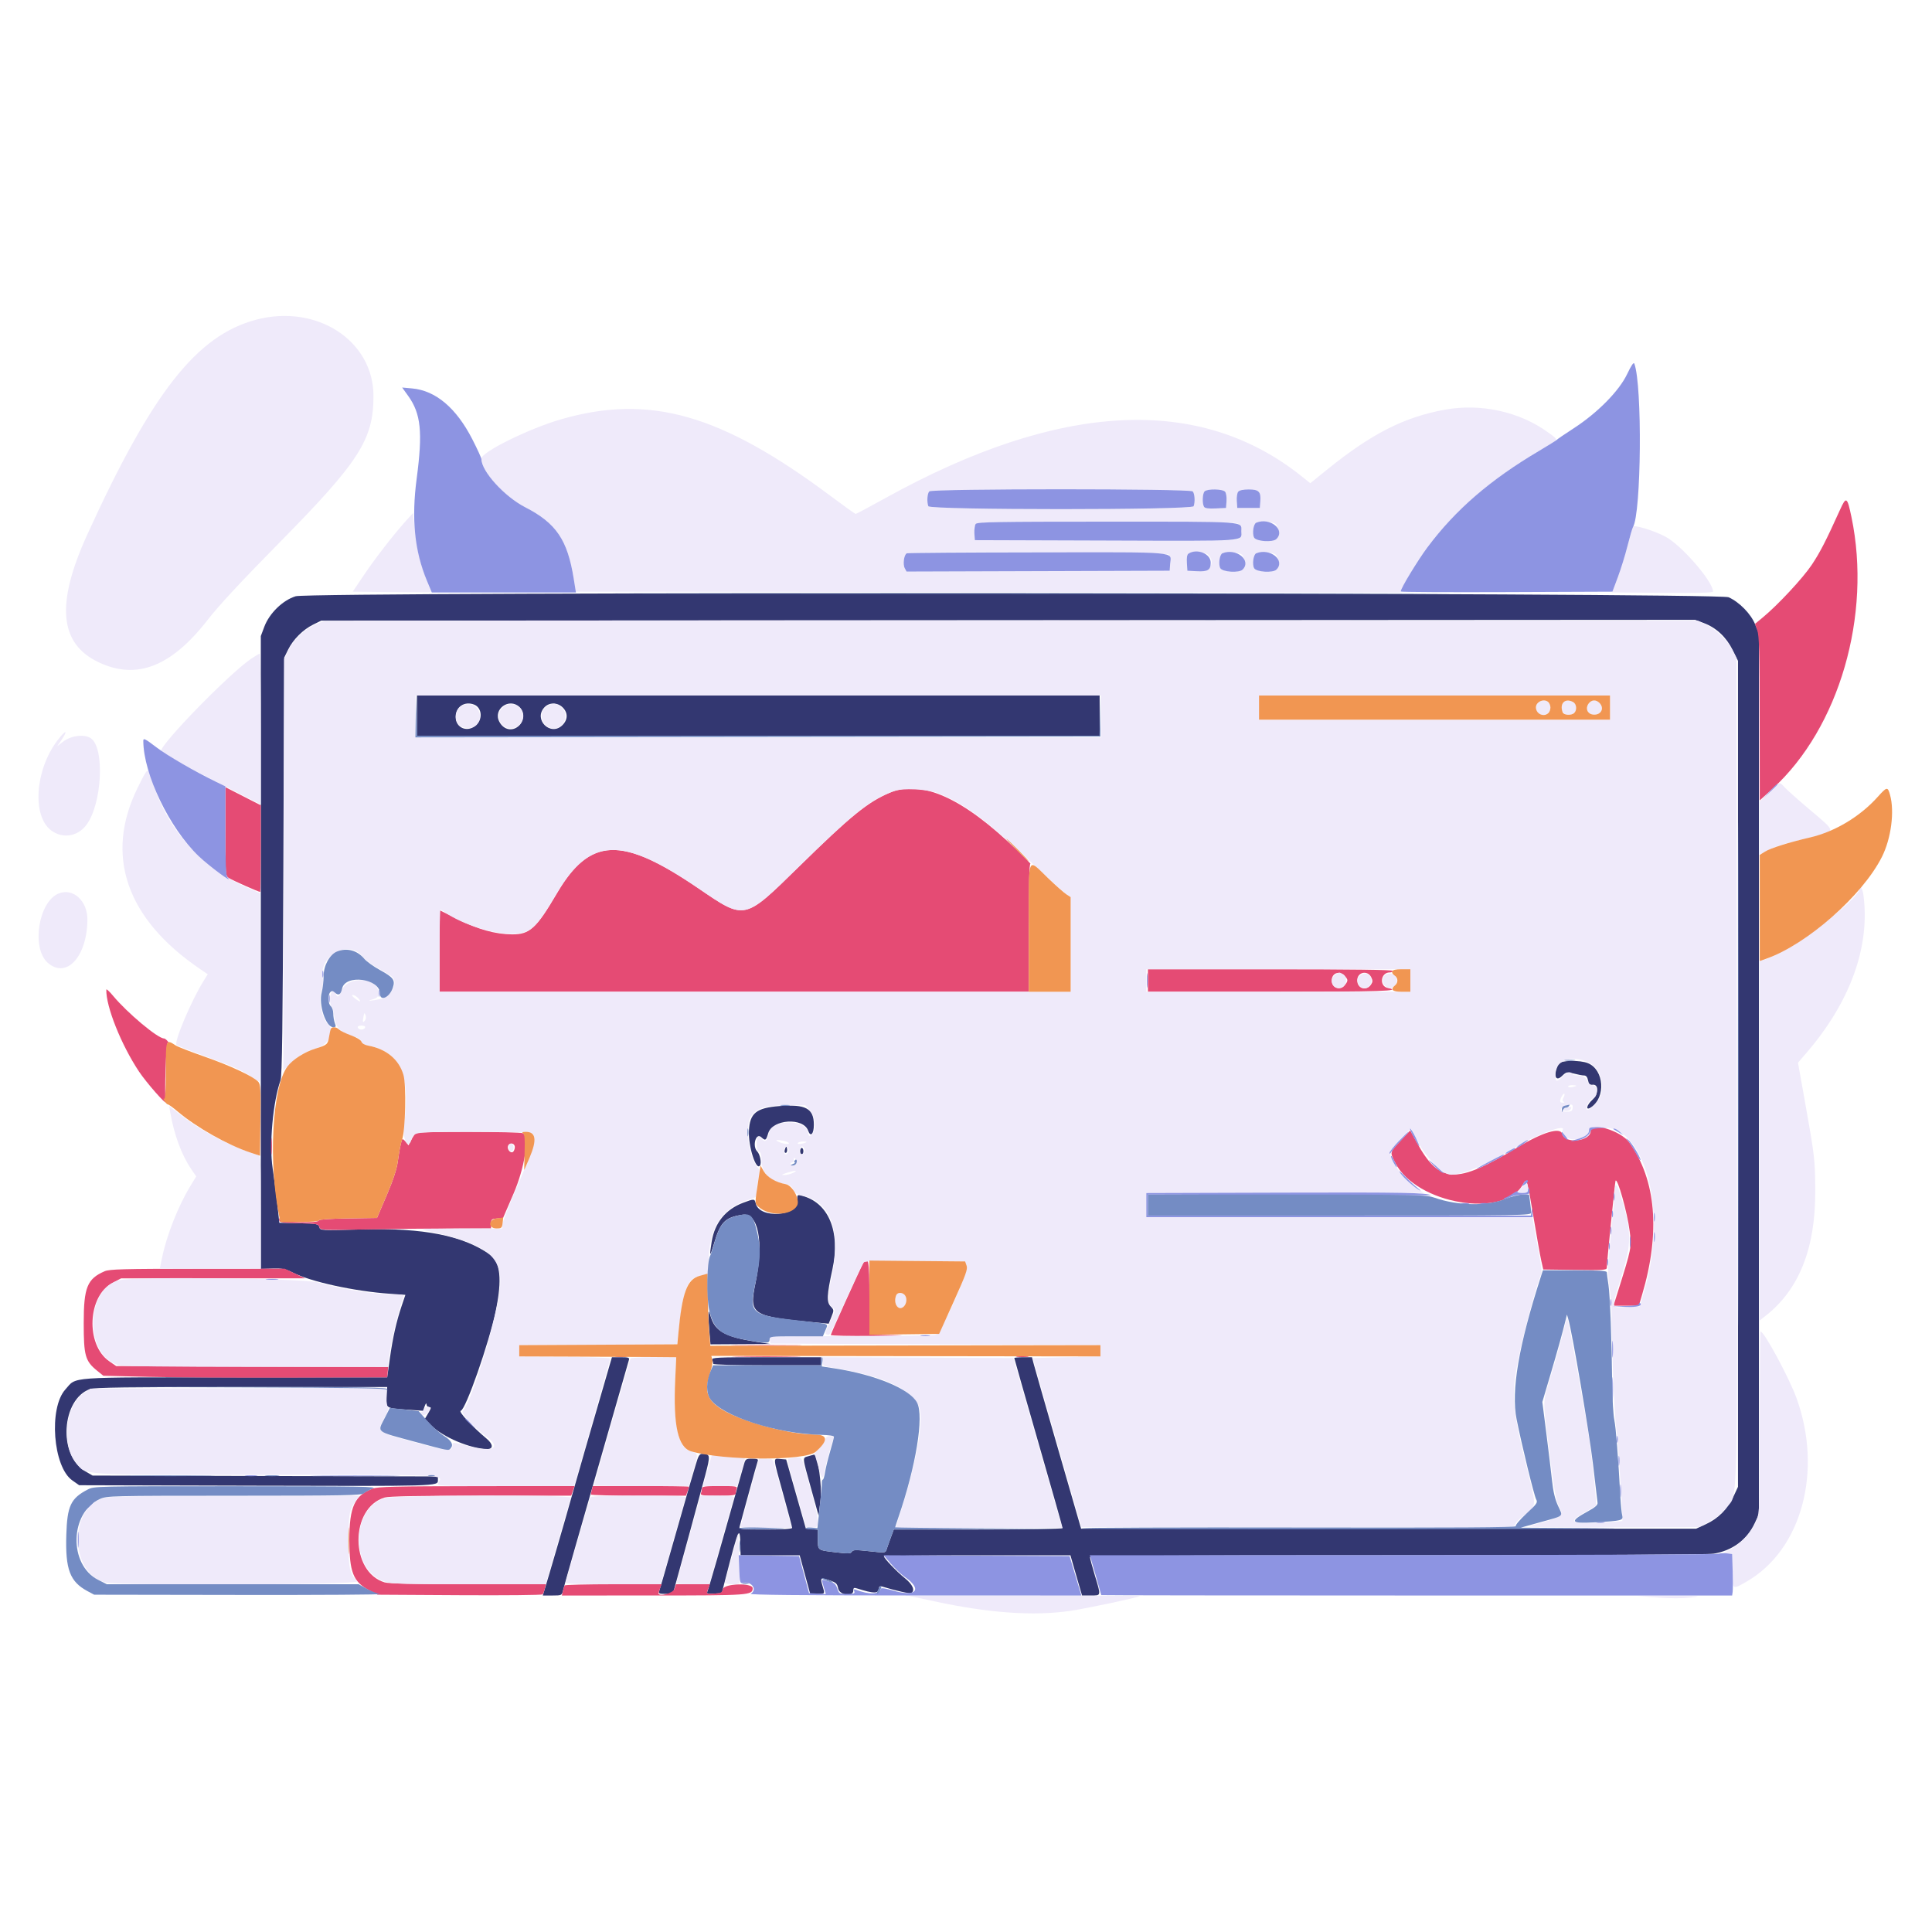 <svg id="svg" version="1.1" xmlns="http://www.w3.org/2000/svg" xmlns:xlink="http://www.w3.org/1999/xlink" width="400" height="400" viewBox="0, 0, 400,400"><g id="svgg"><path id="path0" d="M61.217 123.446 C 58.547 124.266,55.766 126.970,54.721 129.765 L 54.000 131.692 54.000 197.201 L 54.000 262.710 56.417 262.640 C 58.463 262.581,59.104 262.707,60.598 263.465 C 64.393 265.389,73.323 267.340,80.715 267.860 L 83.931 268.086 83.185 270.293 C 82.066 273.599,81.331 276.861,80.718 281.234 L 80.167 285.167 48.667 285.167 C 13.264 285.167,15.973 284.973,13.530 287.677 C 10.050 291.530,10.974 303.693,14.960 306.494 L 16.391 307.500 52.112 307.598 C 90.865 307.705,90.667 307.710,90.667 306.487 L 90.667 305.681 54.917 305.591 L 19.167 305.500 17.581 304.568 C 12.002 301.289,12.725 289.691,18.639 287.591 C 19.572 287.259,26.430 287.167,50.000 287.167 L 80.167 287.167 80.053 289.203 C 79.919 291.607,79.797 291.535,84.540 291.874 L 87.580 292.092 87.931 291.129 C 88.141 290.550,88.291 290.399,88.307 290.750 C 88.321 291.071,88.573 291.333,88.866 291.333 C 89.321 291.333,89.294 291.512,88.681 292.550 L 87.963 293.767 89.232 295.068 C 91.636 297.534,97.492 300.000,100.941 300.000 C 102.172 300.000,102.089 298.982,100.767 297.875 C 97.704 295.310,94.832 292.212,95.400 292.085 C 96.432 291.853,101.271 278.008,102.653 271.333 C 103.986 264.897,103.602 261.273,101.422 259.736 C 95.860 255.813,87.713 254.200,75.141 254.535 C 66.310 254.770,66.298 254.769,66.113 254.062 C 65.938 253.395,65.688 253.348,61.880 253.260 L 57.833 253.167 57.418 249.333 C 57.189 247.225,56.755 243.888,56.453 241.919 C 55.704 237.032,56.502 228.087,58.083 223.662 C 58.403 222.767,58.537 212.582,58.666 179.333 L 58.833 136.167 59.649 134.509 C 60.690 132.394,62.727 130.356,64.842 129.316 L 66.500 128.500 208.733 128.415 L 350.967 128.330 352.782 129.010 C 355.336 129.965,357.422 131.921,358.738 134.594 L 359.833 136.819 359.833 222.326 L 359.833 307.833 358.900 309.833 C 357.687 312.432,355.744 314.385,353.206 315.558 L 351.167 316.500 287.500 316.500 L 223.833 316.500 219.115 300.167 C 216.520 291.183,214.230 283.196,214.027 282.417 L 213.657 281.000 211.829 281.000 C 210.823 281.000,210.000 281.081,210.000 281.179 C 210.000 281.278,212.250 289.177,215.000 298.733 C 217.750 308.289,220.000 316.233,220.000 316.387 C 220.000 316.541,212.136 316.667,202.524 316.667 L 185.048 316.667 184.400 318.417 C 184.043 319.379,183.657 320.474,183.541 320.849 C 183.338 321.511,183.228 321.521,179.979 321.164 C 177.144 320.853,176.586 320.870,176.360 321.274 C 176.134 321.677,175.611 321.695,173.039 321.391 C 169.226 320.940,169.333 321.019,169.333 318.667 L 169.333 316.707 168.093 316.603 L 166.852 316.500 164.810 309.333 L 162.769 302.167 161.551 302.063 C 160.012 301.932,159.975 301.500,162.167 309.392 C 163.175 313.024,164.000 316.146,164.000 316.331 C 164.000 316.543,161.963 316.667,158.478 316.667 C 153.376 316.667,152.968 316.622,153.124 316.083 C 153.218 315.762,154.060 312.680,154.997 309.233 C 155.934 305.787,156.784 302.749,156.886 302.483 C 157.029 302.110,156.763 302.000,155.718 302.000 C 154.476 302.000,154.339 302.089,154.059 303.083 C 148.938 321.226,146.851 328.485,146.481 329.437 C 146.272 329.975,146.418 330.029,147.843 329.937 L 149.439 329.833 150.339 326.333 C 152.964 316.120,153.212 315.610,153.300 320.250 L 153.333 322.000 159.448 322.000 L 165.563 322.000 166.653 326.000 L 167.743 330.000 169.205 330.000 C 170.843 330.000,170.809 330.054,170.280 328.287 C 169.786 326.639,169.897 326.558,171.767 327.196 C 173.115 327.655,173.341 327.869,173.527 328.861 C 173.794 330.281,176.667 330.692,176.667 329.311 C 176.667 328.747,176.803 328.665,177.417 328.861 C 181.003 330.007,182.000 329.982,182.000 328.744 C 182.000 328.465,182.226 328.357,182.583 328.465 C 185.583 329.370,188.393 330.003,188.666 329.834 C 189.520 329.306,188.960 328.025,187.297 326.701 C 185.659 325.397,183.000 322.611,183.000 322.199 C 183.000 322.089,191.689 322.000,202.310 322.000 L 221.619 322.000 222.165 323.917 C 222.465 324.971,223.007 326.846,223.370 328.083 L 224.028 330.333 225.847 330.333 C 228.018 330.333,227.986 330.500,226.670 326.138 C 226.123 324.320,225.673 322.646,225.670 322.417 C 225.667 322.085,238.605 322.000,289.250 321.998 C 328.303 321.997,353.588 321.873,354.788 321.676 C 358.660 321.042,361.679 318.806,363.283 315.385 L 364.167 313.500 364.167 222.333 L 364.167 131.167 363.384 129.265 C 362.479 127.066,360.091 124.631,357.882 123.654 C 355.673 122.676,64.388 122.472,61.217 123.446 M86.333 148.167 L 86.333 152.333 157.000 152.333 L 227.667 152.333 227.667 148.167 L 227.667 144.000 157.000 144.000 L 86.333 144.000 86.333 148.167 M98.152 145.874 C 99.706 146.470,99.999 148.719,98.692 150.026 C 96.942 151.776,94.333 150.811,94.333 148.414 C 94.333 146.345,96.179 145.117,98.152 145.874 M107.562 146.391 C 108.619 147.384,108.598 149.099,107.515 150.182 C 106.183 151.514,104.314 151.177,103.388 149.439 C 102.007 146.845,105.405 144.365,107.562 146.391 M116.515 146.485 C 117.608 147.578,117.585 148.991,116.455 150.121 C 114.006 152.570,110.353 148.962,112.725 146.438 C 113.718 145.381,115.433 145.402,116.515 146.485 M322.718 220.250 C 321.552 222.476,321.980 224.130,323.375 222.793 C 324.305 221.902,324.405 221.881,325.844 222.266 C 326.668 222.486,327.622 222.667,327.963 222.667 C 328.385 222.667,328.647 222.985,328.783 223.664 C 328.941 224.457,329.138 224.645,329.741 224.581 C 331.034 224.443,331.001 226.497,329.691 227.693 C 328.437 228.839,328.218 230.046,329.408 229.256 C 332.504 227.200,332.122 221.519,328.794 220.129 C 327.120 219.429,323.106 219.509,322.718 220.250 M161.333 229.004 C 156.580 229.376,155.240 230.466,155.056 234.113 C 154.893 237.351,156.572 242.565,157.365 241.281 C 157.702 240.737,157.338 238.957,156.775 238.394 C 155.701 237.320,156.493 234.437,157.589 235.430 C 158.477 236.233,158.589 236.171,159.053 234.622 C 159.927 231.703,166.344 231.304,167.321 234.108 C 167.810 235.511,168.500 234.785,168.500 232.867 C 168.500 229.484,166.813 228.575,161.333 229.004 M162.566 237.798 C 162.429 238.145,162.396 238.507,162.492 238.603 C 162.796 238.907,163.064 238.409,162.936 237.776 C 162.820 237.196,162.802 237.197,162.566 237.798 M165.667 238.333 C 165.667 238.700,165.817 239.000,166.000 239.000 C 166.183 239.000,166.333 238.700,166.333 238.333 C 166.333 237.967,166.183 237.667,166.000 237.667 C 165.817 237.667,165.667 237.967,165.667 238.333 M165.093 248.555 C 165.289 251.823,157.285 252.411,156.476 249.188 C 156.217 248.159,156.168 248.155,153.880 249.011 C 150.241 250.373,147.981 253.153,147.350 257.043 C 146.817 260.327,146.961 260.419,147.862 257.369 C 149.147 253.022,150.135 252.033,153.724 251.498 C 156.993 251.010,158.173 257.128,156.433 265.548 C 155.046 272.258,155.486 272.544,169.202 273.835 L 171.571 274.058 172.134 272.650 C 172.684 271.277,172.680 271.224,171.973 270.471 C 171.112 269.555,171.179 268.161,172.337 262.833 C 174.053 254.939,171.520 248.898,165.926 247.545 C 165.055 247.334,165.022 247.374,165.093 248.555 M146.690 272.200 C 146.677 272.768,146.764 274.380,146.882 275.783 L 147.098 278.333 153.299 278.295 L 159.500 278.258 156.500 277.793 C 150.266 276.826,148.090 275.640,147.190 272.715 C 146.758 271.312,146.711 271.264,146.690 272.200 M126.037 283.250 C 123.107 293.277,118.495 309.265,117.984 311.167 C 117.442 313.185,113.471 326.805,112.663 329.417 L 112.380 330.333 114.350 330.333 C 116.226 330.333,116.331 330.289,116.535 329.417 C 116.653 328.912,117.695 325.200,118.850 321.167 C 122.153 309.639,130.016 282.229,130.206 281.583 C 130.355 281.077,130.134 281.000,128.537 281.000 L 126.695 281.000 126.037 283.250 M147.464 281.527 C 147.576 281.817,147.667 282.192,147.667 282.361 C 147.667 282.540,152.274 282.667,158.833 282.667 L 170.000 282.667 170.000 281.833 L 170.000 281.000 158.631 281.000 C 148.401 281.000,147.282 281.053,147.464 281.527 M143.991 303.417 C 143.603 304.746,142.995 306.808,142.638 308.000 C 142.281 309.192,140.799 314.374,139.344 319.516 C 137.888 324.658,136.600 329.120,136.480 329.432 C 136.294 329.916,136.487 330.000,137.784 330.000 C 139.259 330.000,139.317 329.961,139.656 328.750 C 140.826 324.560,145.191 308.555,146.033 305.364 C 147.101 301.318,147.059 301.016,145.431 301.005 C 144.803 301.001,144.591 301.355,143.991 303.417 M167.417 301.475 C 166.074 301.883,166.035 301.370,167.911 308.139 L 169.488 313.833 169.883 310.500 C 170.228 307.590,169.332 301.347,168.543 301.156 C 168.519 301.151,168.012 301.294,167.417 301.475 " stroke="none" fill="#333771" fill-rule="evenodd"></path><path id="path1" d="M380.968 105.523 C 378.030 112.017,376.846 114.324,375.121 116.916 C 373.282 119.680,368.091 125.257,364.926 127.868 L 363.352 129.167 363.828 130.500 C 364.216 131.586,364.307 134.972,364.319 148.775 L 364.333 165.718 367.009 163.275 C 380.786 150.703,387.564 127.347,383.327 107.054 C 382.447 102.844,382.240 102.710,380.968 105.523 M46.667 172.145 C 46.667 181.291,46.669 181.319,47.417 181.806 C 48.103 182.252,53.544 184.667,53.863 184.667 C 53.938 184.667,54.000 180.629,54.000 175.695 L 54.000 166.724 50.333 164.848 L 46.667 162.973 46.667 172.145 M184.205 164.137 C 179.687 166.038,176.069 168.985,165.329 179.508 C 154.006 190.603,154.309 190.538,144.620 183.937 C 128.680 173.077,122.182 173.284,115.365 184.871 C 111.015 192.265,109.680 193.484,105.973 193.451 C 102.549 193.419,98.919 192.406,94.750 190.318 L 91.000 188.440 91.000 196.887 L 91.000 205.333 152.000 205.333 L 213.000 205.333 213.000 191.980 C 213.000 182.783,213.108 178.694,213.348 178.843 C 213.540 178.961,212.256 177.664,210.495 175.961 C 199.355 165.184,190.829 161.349,184.205 164.137 M237.667 203.000 L 237.667 205.333 263.000 205.333 C 285.948 205.333,290.517 205.187,287.342 204.552 C 285.495 204.182,285.828 201.333,287.718 201.333 C 288.057 201.333,288.333 201.183,288.333 201.000 C 288.333 200.781,279.667 200.667,263.000 200.667 L 237.667 200.667 237.667 203.000 M278.333 202.000 C 279.158 202.825,279.162 203.059,278.368 204.040 C 277.519 205.088,275.888 204.621,275.732 203.286 C 275.535 201.602,277.141 200.808,278.333 202.000 M283.896 202.330 C 284.228 202.998,284.222 203.291,283.866 203.830 C 282.917 205.267,281.000 204.696,281.000 202.976 C 281.000 201.267,283.131 200.792,283.896 202.330 M22.012 204.895 C 21.910 208.347,25.091 216.320,28.781 221.860 C 30.285 224.118,34.409 228.825,34.306 228.167 C 34.014 226.290,34.398 215.666,34.750 215.878 C 35.033 216.048,35.020 215.947,34.709 215.564 C 34.458 215.254,34.115 215.000,33.948 215.000 C 32.664 215.000,26.333 209.695,23.406 206.167 C 22.645 205.250,22.018 204.678,22.012 204.895 M329.333 234.142 C 329.333 236.319,323.991 236.909,323.460 234.791 C 323.082 233.288,319.447 234.372,314.167 237.562 C 301.373 245.292,298.040 245.116,293.289 236.458 L 291.968 234.051 289.984 236.184 C 287.694 238.646,287.731 238.492,288.873 240.746 C 293.222 249.327,311.471 252.383,315.328 245.176 C 316.080 243.771,316.178 244.071,317.453 251.750 C 318.131 255.829,318.872 259.992,319.101 261.000 L 319.515 262.833 326.091 262.924 C 331.910 263.004,332.667 262.953,332.667 262.485 C 332.667 261.600,334.346 244.857,334.471 244.500 C 334.809 243.533,336.916 250.993,337.410 254.903 C 337.836 258.269,337.832 258.290,334.862 267.750 L 334.052 270.333 336.678 270.333 L 339.305 270.333 339.974 268.083 C 343.807 255.183,342.892 244.291,337.324 236.537 C 335.559 234.080,329.333 232.214,329.333 234.142 M86.130 234.588 C 85.926 234.723,85.494 235.351,85.170 235.983 L 84.581 237.133 83.960 236.366 C 83.515 235.817,83.298 235.727,83.197 236.050 C 82.929 236.904,82.677 238.246,82.347 240.570 C 82.127 242.123,81.355 244.447,80.033 247.534 L 78.051 252.167 72.025 252.258 C 68.385 252.312,66.000 252.477,66.000 252.674 C 66.000 253.331,58.073 253.080,57.877 252.417 C 57.743 251.963,57.720 251.981,57.773 252.500 C 57.837 253.121,58.121 253.173,61.884 253.260 C 65.632 253.346,65.940 253.403,66.105 254.033 C 66.280 254.702,66.424 254.709,76.391 254.529 C 81.951 254.429,89.912 254.343,94.083 254.340 L 101.667 254.333 101.667 253.353 C 101.667 252.463,101.780 252.364,102.911 252.270 L 104.154 252.167 106.312 247.167 C 108.621 241.817,109.617 235.474,108.281 234.627 C 107.735 234.281,86.650 234.244,86.130 234.588 M56.116 237.333 C 56.116 238.892,56.174 239.529,56.244 238.750 C 56.314 237.971,56.314 236.696,56.244 235.917 C 56.174 235.137,56.116 235.775,56.116 237.333 M106.579 237.337 C 106.627 237.610,106.521 238.058,106.345 238.333 C 105.895 239.035,104.878 238.040,105.196 237.209 C 105.457 236.530,106.454 236.622,106.579 237.337 M178.629 261.738 C 177.857 263.180,172.000 276.133,172.000 276.397 C 172.000 276.545,176.088 276.633,181.083 276.593 C 186.696 276.547,188.224 276.480,185.083 276.417 L 180.000 276.316 180.000 268.658 C 180.000 260.720,179.777 259.593,178.629 261.738 M21.667 263.198 C 18.050 264.765,17.333 266.541,17.333 273.934 C 17.333 280.707,17.641 281.795,20.127 283.807 L 21.395 284.833 30.614 285.059 C 35.685 285.183,48.908 285.258,60.000 285.226 L 80.167 285.167 80.271 284.089 L 80.375 283.011 52.216 282.922 L 24.057 282.833 22.612 281.831 C 17.684 278.414,18.108 268.307,23.293 265.598 L 25.076 264.667 44.121 264.666 L 63.167 264.666 61.053 263.666 L 58.940 262.667 40.887 262.680 C 25.510 262.691,22.660 262.768,21.667 263.198 M152.750 278.583 C 156.004 278.637,161.329 278.637,164.583 278.583 C 167.838 278.528,165.175 278.484,158.667 278.484 C 152.158 278.484,149.496 278.528,152.750 278.583 M127.589 280.908 C 128.188 280.982,129.088 280.981,129.589 280.905 C 130.090 280.829,129.600 280.768,128.500 280.770 C 127.400 280.772,126.990 280.834,127.589 280.908 M152.917 280.916 C 156.079 280.971,161.254 280.971,164.417 280.916 C 167.579 280.861,164.992 280.817,158.667 280.817 C 152.342 280.817,149.754 280.861,152.917 280.916 M210.583 280.908 C 211.179 280.982,212.154 280.982,212.750 280.908 C 213.346 280.834,212.858 280.773,211.667 280.773 C 210.475 280.773,209.987 280.834,210.583 280.908 M77.173 308.199 C 73.438 309.567,72.333 311.974,72.333 318.750 C 72.333 325.519,73.114 327.500,76.481 329.277 L 78.167 330.167 95.133 330.267 C 104.464 330.322,112.207 330.247,112.340 330.100 C 112.472 329.954,112.678 329.421,112.797 328.917 L 113.013 328.000 96.962 328.000 C 85.899 328.000,80.516 327.882,79.641 327.620 C 72.414 325.454,72.414 312.212,79.641 310.047 C 80.527 309.782,86.558 309.667,99.589 309.667 L 118.268 309.667 118.617 308.667 L 118.965 307.667 98.733 307.690 C 81.885 307.710,78.278 307.795,77.173 308.199 M122.543 308.417 C 122.433 308.829,122.340 309.279,122.338 309.417 C 122.335 309.554,126.762 309.667,132.175 309.667 L 142.017 309.667 142.342 308.812 C 142.520 308.341,142.667 307.891,142.667 307.812 C 142.667 307.732,138.184 307.667,132.706 307.667 L 122.744 307.667 122.543 308.417 M145.333 308.139 C 145.333 308.399,145.242 308.849,145.131 309.139 C 144.954 309.601,145.392 309.667,148.631 309.667 C 151.605 309.667,152.333 309.574,152.333 309.194 C 152.333 308.934,152.424 308.484,152.536 308.194 C 152.713 307.733,152.275 307.667,149.036 307.667 C 146.062 307.667,145.333 307.760,145.333 308.139 M116.899 328.250 C 116.822 328.387,116.660 328.912,116.540 329.417 L 116.321 330.333 135.244 330.328 C 155.211 330.323,155.833 330.278,155.833 328.823 C 155.833 327.669,149.940 327.838,149.668 329.000 C 149.499 329.723,149.265 329.847,147.903 329.935 C 146.174 330.047,146.198 330.067,146.658 328.855 L 146.983 328.000 143.474 328.000 L 139.965 328.000 139.617 329.000 C 139.309 329.882,136.333 330.657,136.333 329.855 C 136.333 329.775,136.480 329.325,136.658 328.855 L 136.983 328.000 127.011 328.000 C 121.527 328.000,116.976 328.112,116.899 328.250 " stroke="none" fill="#e54b74" fill-rule="evenodd"></path><path id="path2" d="M53.000 66.198 C 40.740 69.454,31.502 81.216,18.074 110.667 C 11.524 125.032,12.259 133.254,20.439 137.123 C 28.295 140.840,35.473 138.031,43.043 128.278 C 45.294 125.378,50.034 120.277,57.799 112.402 C 74.392 95.571,77.317 91.017,77.324 82.000 C 77.332 70.512,65.557 62.862,53.000 66.198 M299.150 84.820 C 290.704 86.355,283.928 89.805,274.722 97.258 L 271.277 100.047 269.555 98.664 C 248.390 81.673,219.424 83.149,183.437 103.053 C 180.102 104.897,177.277 106.406,177.160 106.406 C 177.042 106.406,174.739 104.757,172.041 102.741 C 149.270 85.727,134.515 81.520,116.167 86.810 C 109.565 88.713,99.659 93.596,99.672 94.941 C 99.699 97.594,104.361 102.772,108.757 105.030 C 115.211 108.345,117.519 111.785,118.804 120.000 L 119.195 122.500 204.514 122.581 L 289.833 122.661 291.442 119.654 C 296.783 109.668,307.004 99.930,319.750 92.683 C 322.807 90.945,322.752 91.154,320.574 89.561 C 314.666 85.242,306.625 83.462,299.150 84.820 M246.933 101.733 C 247.357 102.157,247.470 103.922,247.131 104.806 C 246.821 105.613,192.512 105.613,192.202 104.806 C 191.863 103.922,191.976 102.157,192.400 101.733 C 192.979 101.154,246.354 101.154,246.933 101.733 M253.646 101.809 C 253.863 102.070,253.994 102.933,253.937 103.725 L 253.833 105.167 251.697 105.267 C 250.213 105.337,249.477 105.235,249.285 104.934 C 248.871 104.280,248.946 102.188,249.400 101.733 C 249.971 101.163,253.157 101.219,253.646 101.809 M260.646 101.809 C 260.863 102.070,260.994 102.933,260.937 103.725 L 260.833 105.167 258.500 105.167 L 256.167 105.167 256.063 103.725 C 255.923 101.776,256.374 101.333,258.500 101.333 C 259.610 101.333,260.396 101.507,260.646 101.809 M84.167 107.703 C 81.662 110.459,77.747 115.496,75.386 119.000 L 73.028 122.500 81.064 122.589 C 85.483 122.639,89.144 122.634,89.198 122.579 C 89.253 122.525,88.789 121.209,88.167 119.657 C 87.026 116.806,86.239 113.224,85.761 108.701 L 85.500 106.236 84.167 107.703 M256.476 108.524 C 257.105 109.152,257.160 110.655,256.583 111.439 C 256.196 111.966,254.244 112.000,229.000 111.920 L 201.833 111.833 201.730 110.392 C 201.544 107.810,199.360 108.000,229.184 108.000 C 253.074 108.000,256.009 108.056,256.476 108.524 M264.143 108.524 C 264.761 109.142,264.837 111.029,264.267 111.600 C 263.533 112.334,260.081 112.108,259.648 111.298 C 259.210 110.480,259.503 108.457,260.094 108.217 C 261.060 107.826,263.640 108.021,264.143 108.524 M337.985 109.083 C 337.665 110.843,335.780 117.302,334.924 119.574 L 333.766 122.649 344.217 122.741 C 351.300 122.804,354.667 122.721,354.667 122.486 C 354.666 120.404,348.147 112.877,344.817 111.114 C 342.302 109.782,338.086 108.529,337.985 109.083 M241.980 114.809 C 242.197 115.070,242.327 115.933,242.270 116.725 L 242.167 118.167 214.929 118.252 L 187.692 118.337 187.316 117.634 C 186.877 116.813,187.169 114.791,187.761 114.551 C 188.895 114.091,241.592 114.341,241.980 114.809 M250.143 114.857 C 251.802 116.516,250.490 118.408,247.778 118.267 L 245.833 118.167 245.730 116.532 C 245.661 115.450,245.774 114.804,246.063 114.621 C 246.831 114.134,249.579 114.293,250.143 114.857 M257.143 114.857 C 257.761 115.476,257.837 117.363,257.267 117.933 C 256.533 118.667,253.081 118.442,252.648 117.632 C 252.210 116.813,252.503 114.790,253.094 114.551 C 254.060 114.159,256.640 114.354,257.143 114.857 M264.143 114.857 C 264.761 115.476,264.837 117.363,264.267 117.933 C 263.533 118.667,260.081 118.442,259.648 117.632 C 259.210 116.813,259.503 114.790,260.094 114.551 C 261.060 114.159,263.640 114.354,264.143 114.857 M67.128 128.649 C 63.980 129.403,60.950 131.921,59.554 134.941 L 58.833 136.500 58.745 179.080 L 58.657 221.659 60.130 220.186 C 61.743 218.573,63.360 217.637,65.667 216.981 C 68.027 216.310,69.384 213.419,67.949 212.120 C 66.693 210.984,65.883 207.191,66.499 205.336 C 66.840 204.310,66.958 203.282,66.820 202.544 C 65.922 197.759,72.296 194.373,75.152 198.118 C 75.612 198.721,77.067 199.804,78.384 200.524 C 79.701 201.244,80.979 202.032,81.223 202.274 C 82.449 203.491,80.972 206.397,78.919 206.807 C 76.606 207.270,75.750 207.324,77.083 206.924 C 78.186 206.593,78.333 206.424,78.333 205.493 C 78.333 202.394,72.006 201.972,70.798 204.991 C 70.231 206.409,69.862 206.657,69.546 205.833 C 69.102 204.676,68.333 205.310,68.333 206.833 C 68.333 207.658,68.464 208.333,68.624 208.333 C 68.783 208.333,69.014 209.089,69.137 210.013 C 69.529 212.966,70.271 213.714,73.900 214.812 C 74.303 214.934,74.720 215.311,74.828 215.649 C 74.950 216.034,75.485 216.349,76.261 216.494 C 82.813 217.713,85.104 222.767,83.654 232.800 C 83.243 235.645,84.461 238.225,85.166 236.002 C 85.702 234.315,85.556 234.333,98.124 234.333 C 106.813 234.333,109.971 234.437,110.267 234.733 C 111.133 235.599,110.601 237.464,107.333 245.016 C 105.500 249.254,104.000 253.084,104.000 253.527 L 104.000 254.333 95.250 254.372 C 86.830 254.410,86.582 254.429,88.667 254.887 C 100.714 257.535,104.012 260.068,103.543 266.310 C 103.100 272.205,97.696 290.257,95.809 292.144 C 95.356 292.596,98.035 295.475,100.750 297.456 C 103.793 299.675,102.170 300.737,97.561 299.542 C 93.505 298.490,93.667 298.498,93.667 299.344 C 93.667 300.531,92.730 300.464,86.717 298.848 C 77.716 296.428,77.903 296.574,79.687 293.338 C 80.254 292.308,80.543 291.459,80.347 291.394 C 80.156 291.330,80.000 290.388,80.000 289.300 L 80.000 287.323 49.362 287.412 L 18.724 287.500 17.279 288.502 C 13.487 291.131,12.654 299.073,15.774 302.858 C 17.947 305.494,15.158 305.318,54.876 305.326 C 93.270 305.334,91.827 305.265,90.727 307.027 C 90.336 307.654,90.612 307.667,104.589 307.667 L 118.849 307.667 122.600 294.583 C 124.663 287.387,126.346 281.390,126.342 281.255 C 126.337 281.121,122.096 280.971,116.917 280.922 L 107.500 280.833 107.500 279.667 L 107.500 278.500 123.845 278.414 L 140.190 278.327 140.612 274.747 C 141.520 267.059,142.315 264.879,144.419 264.308 C 145.197 264.097,146.021 263.871,146.250 263.806 C 146.520 263.729,146.671 263.008,146.678 261.760 C 146.724 254.129,149.296 250.097,155.250 248.318 C 156.544 247.931,156.667 247.800,156.667 246.797 C 156.667 246.193,156.831 244.932,157.032 243.995 C 157.343 242.545,157.317 242.201,156.857 241.693 C 155.065 239.712,154.165 233.158,155.422 231.240 C 156.589 229.457,158.392 228.872,162.775 228.852 L 166.717 228.833 167.692 229.922 C 168.867 231.234,169.082 233.870,168.095 234.857 C 167.556 235.397,167.508 235.369,167.246 234.357 C 166.532 231.599,159.828 231.769,159.222 234.561 C 158.880 236.137,158.407 236.613,157.874 235.917 C 157.108 234.918,156.667 235.241,156.667 236.798 C 156.667 237.792,156.827 238.324,157.167 238.454 C 157.511 238.586,157.667 239.125,157.667 240.188 C 157.667 242.877,159.378 244.575,162.686 245.170 C 163.565 245.328,163.961 245.615,164.212 246.275 C 164.486 246.997,164.894 247.246,166.349 247.584 C 172.098 248.920,174.208 255.102,172.153 264.589 C 171.256 268.729,171.297 269.849,172.373 270.683 C 173.030 271.192,173.024 271.229,171.846 273.683 C 170.847 275.762,170.740 276.185,171.186 276.279 C 171.879 276.426,171.483 277.149,175.166 269.000 C 176.948 265.058,178.559 261.644,178.747 261.412 C 179.013 261.085,181.417 261.010,189.453 261.079 L 199.818 261.167 200.123 262.036 C 200.579 263.334,194.834 276.041,193.640 276.375 C 193.196 276.499,185.285 276.615,176.060 276.633 L 159.287 276.667 159.393 277.417 L 159.500 278.167 193.667 278.333 L 227.833 278.500 227.833 279.667 L 227.833 280.833 220.824 281.000 L 213.815 281.167 218.858 298.667 L 223.901 316.167 268.784 316.251 C 311.722 316.332,313.667 316.310,313.667 315.739 C 313.667 315.411,314.414 314.585,315.327 313.903 C 318.158 311.790,318.129 312.008,316.464 305.333 C 312.829 290.752,312.705 288.830,314.786 279.333 C 315.923 274.150,318.427 265.070,319.033 263.938 C 319.259 263.515,319.111 262.049,318.542 259.083 C 318.094 256.746,317.625 254.196,317.501 253.417 L 317.275 252.000 277.304 252.000 L 237.333 252.000 237.333 249.500 L 237.333 247.000 266.057 247.000 L 294.781 247.000 293.222 245.967 C 290.436 244.122,287.203 239.426,287.888 238.219 C 288.237 237.604,292.050 233.598,292.157 233.734 C 292.201 233.788,292.815 234.958,293.524 236.333 C 295.165 239.520,298.361 242.850,300.090 243.174 C 302.079 243.547,307.570 241.280,313.812 237.509 C 318.271 234.815,324.375 232.585,323.524 233.961 C 323.424 234.123,323.664 234.664,324.058 235.164 C 325.219 236.640,329.000 235.706,329.000 233.943 C 329.000 232.944,333.865 233.259,335.470 234.362 C 342.096 238.914,344.371 253.452,340.550 266.825 L 339.500 270.500 336.750 270.597 C 333.433 270.714,333.532 271.286,335.667 264.366 C 337.849 257.291,337.843 255.253,335.619 247.750 C 334.833 245.096,334.337 244.650,334.326 246.583 C 334.322 247.271,333.967 251.283,333.537 255.500 C 332.824 262.502,332.795 263.441,333.205 266.333 C 333.451 268.075,333.646 270.400,333.638 271.500 C 333.620 274.107,333.625 274.339,333.965 284.500 C 334.125 289.267,334.421 294.292,334.622 295.667 C 335.000 298.241,336.071 314.707,335.873 314.905 C 335.812 314.966,333.550 315.111,330.846 315.228 C 325.069 315.477,324.580 315.084,328.169 313.074 C 329.268 312.458,330.273 311.850,330.404 311.723 C 330.622 311.511,329.829 303.667,328.984 297.667 C 328.516 294.347,325.064 275.107,324.708 273.833 L 324.428 272.833 324.068 274.167 C 323.869 274.900,323.470 276.432,323.181 277.572 C 322.891 278.712,321.967 281.937,321.126 284.739 C 319.316 290.773,319.352 288.992,320.801 300.745 C 321.693 307.985,322.146 310.647,322.657 311.648 C 323.842 313.970,323.902 313.927,316.667 315.957 C 315.873 316.180,321.305 316.266,333.667 316.226 L 351.833 316.167 354.000 314.974 C 355.423 314.190,356.598 313.217,357.424 312.140 C 359.862 308.958,359.681 316.535,359.586 221.656 L 359.500 136.167 358.613 134.487 C 357.534 132.443,355.160 130.191,353.059 129.220 L 351.500 128.500 209.833 128.450 C 131.917 128.422,67.699 128.512,67.128 128.649 M51.929 136.435 C 47.386 139.551,33.333 153.965,33.333 155.507 C 33.333 155.795,38.588 158.684,46.083 162.518 L 54.000 166.568 54.000 150.951 C 54.000 142.361,53.887 135.339,53.750 135.345 C 53.612 135.352,52.793 135.842,51.929 136.435 M228.000 148.333 L 228.000 152.667 157.000 152.667 L 86.000 152.667 86.000 148.333 L 86.000 144.000 157.000 144.000 L 228.000 144.000 228.000 148.333 M333.333 146.500 L 333.333 149.000 297.000 149.000 L 260.667 149.000 260.667 146.500 L 260.667 144.000 297.000 144.000 L 333.333 144.000 333.333 146.500 M318.583 145.360 C 317.914 145.750,317.811 147.011,318.400 147.600 C 319.335 148.535,321.000 147.831,321.000 146.500 C 321.000 145.182,319.834 144.632,318.583 145.360 M323.733 145.400 C 322.822 146.311,323.408 148.000,324.636 148.000 C 325.732 148.000,326.333 147.449,326.333 146.445 C 326.333 145.262,324.577 144.556,323.733 145.400 M328.877 145.705 C 328.190 146.686,328.655 147.803,329.806 147.941 C 331.449 148.137,332.271 146.652,331.143 145.524 C 330.413 144.794,329.462 144.870,328.877 145.705 M95.672 146.095 C 94.084 146.899,93.917 149.576,95.406 150.372 C 96.542 150.980,98.086 150.800,98.747 149.983 C 100.548 147.759,98.215 144.809,95.672 146.095 M104.245 146.331 C 101.991 148.105,103.902 151.581,106.611 150.636 C 108.218 150.076,108.821 147.994,107.750 146.705 C 106.860 145.633,105.339 145.471,104.245 146.331 M113.277 146.176 C 111.494 147.145,111.846 149.911,113.848 150.672 C 116.380 151.635,118.270 148.048,116.122 146.358 C 115.097 145.551,114.499 145.513,113.277 146.176 M11.903 153.285 C 7.279 159.348,6.593 168.876,10.561 171.902 C 12.897 173.685,16.026 173.232,17.844 170.849 C 21.143 166.523,21.747 154.773,18.771 152.823 C 17.449 151.957,14.722 152.291,13.115 153.517 L 11.848 154.483 12.536 153.492 C 14.221 151.063,13.722 150.900,11.903 153.285 M28.507 163.083 C 21.598 177.083,26.116 190.215,41.423 200.626 L 43.013 201.708 42.144 203.104 C 39.598 207.193,35.971 215.773,36.547 216.344 C 36.704 216.501,39.383 217.554,42.500 218.686 C 48.569 220.889,50.042 221.549,52.227 223.046 C 52.993 223.571,53.707 224.000,53.813 224.000 C 53.919 224.000,53.967 215.208,53.919 204.463 L 53.833 184.925 50.614 183.509 C 41.421 179.463,34.314 171.275,31.441 161.417 C 30.652 158.711,30.669 158.701,28.507 163.083 M366.250 164.029 L 364.333 165.943 364.333 171.420 L 364.333 176.897 366.110 176.001 C 367.817 175.140,368.982 174.789,374.833 173.373 C 380.362 172.035,380.398 172.468,374.333 167.327 C 372.225 165.540,370.059 163.610,369.521 163.039 C 368.333 161.778,368.578 161.704,366.250 164.029 M194.336 164.264 C 199.620 166.348,204.137 169.714,213.614 178.635 C 217.139 181.952,220.393 184.908,220.845 185.205 L 221.667 185.743 221.667 195.538 L 221.667 205.333 156.333 205.333 L 91.000 205.333 91.000 196.833 C 91.000 192.158,91.089 188.333,91.199 188.333 C 91.308 188.333,91.831 188.642,92.361 189.020 C 95.524 191.272,101.927 193.333,105.758 193.333 C 109.736 193.333,110.867 192.364,114.918 185.480 C 122.113 173.254,128.457 172.925,144.620 183.937 C 154.328 190.551,153.984 190.627,165.498 179.346 C 177.000 168.077,179.961 165.716,184.982 163.802 C 186.811 163.104,192.054 163.363,194.336 164.264 M385.000 183.935 C 385.000 186.228,369.809 197.524,365.083 198.744 L 364.333 198.938 364.333 236.163 L 364.333 273.389 365.662 272.337 C 372.471 266.944,375.842 258.481,375.822 246.833 C 375.810 240.131,375.735 239.484,373.608 227.592 L 372.252 220.018 373.917 218.092 C 383.086 207.487,387.258 195.934,385.788 185.213 C 385.615 183.951,385.000 182.954,385.000 183.935 M12.139 184.990 C 7.965 186.678,6.451 196.319,9.886 199.335 C 13.740 202.719,18.005 198.115,18.099 190.470 C 18.147 186.530,15.148 183.773,12.139 184.990 M292.000 203.000 L 292.000 205.333 264.667 205.333 L 237.333 205.333 237.333 203.000 L 237.333 200.667 264.667 200.667 L 292.000 200.667 292.000 203.000 M276.408 201.852 C 274.906 202.904,276.168 205.153,277.835 204.393 C 278.889 203.913,279.007 202.206,278.022 201.678 C 277.211 201.245,277.287 201.237,276.408 201.852 M281.647 201.949 C 281.077 202.411,280.951 202.760,281.117 203.422 C 281.500 204.946,283.489 204.990,283.868 203.482 C 284.247 201.970,282.830 200.991,281.647 201.949 M287.083 201.688 C 285.982 202.115,286.035 203.878,287.165 204.393 C 287.855 204.708,288.114 204.667,288.680 204.155 C 289.969 202.989,288.717 201.054,287.083 201.688 M74.167 206.667 C 74.498 207.033,74.658 207.333,74.521 207.333 C 74.384 207.333,73.890 207.033,73.424 206.667 C 72.879 206.238,72.753 206.000,73.070 206.000 C 73.341 206.000,73.835 206.300,74.167 206.667 M75.578 211.258 C 75.108 211.846,75.027 211.664,75.249 210.509 C 75.414 209.652,75.472 209.607,75.678 210.176 C 75.810 210.538,75.765 211.024,75.578 211.258 M75.583 212.750 C 75.507 212.979,75.169 213.167,74.833 213.167 C 74.497 213.167,74.160 212.979,74.083 212.750 C 73.995 212.486,74.270 212.333,74.833 212.333 C 75.396 212.333,75.671 212.486,75.583 212.750 M329.423 220.286 C 331.466 221.548,332.355 225.049,331.196 227.267 C 330.545 228.513,328.787 230.131,328.532 229.719 C 328.224 229.220,329.013 227.708,329.694 227.491 C 330.934 227.098,330.886 224.667,329.639 224.667 C 329.257 224.667,328.859 224.338,328.684 223.879 C 328.358 223.022,327.716 222.667,326.492 222.667 C 326.060 222.667,325.613 222.517,325.500 222.333 C 325.138 221.747,324.412 221.973,323.400 222.985 C 322.253 224.132,322.000 224.012,322.000 222.323 C 322.000 219.330,326.070 218.214,329.423 220.286 M326.333 224.794 C 326.333 224.865,325.958 224.994,325.500 225.082 C 325.042 225.169,324.667 225.112,324.667 224.954 C 324.667 224.796,325.042 224.667,325.500 224.667 C 325.958 224.667,326.333 224.724,326.333 224.794 M323.696 227.278 C 323.430 227.775,323.445 227.989,323.753 228.113 C 323.997 228.212,323.927 228.291,323.583 228.307 C 323.262 228.321,323.000 228.173,323.000 227.978 C 323.000 227.451,323.694 226.250,323.887 226.443 C 323.979 226.535,323.893 226.910,323.696 227.278 M325.607 229.417 C 325.519 230.031,325.289 230.167,324.333 230.167 C 322.278 230.167,323.114 228.863,325.273 228.700 C 325.545 228.679,325.672 228.953,325.607 229.417 M35.205 230.092 C 36.035 234.918,37.593 239.152,39.626 242.107 L 40.626 243.561 39.429 245.530 C 36.882 249.722,34.528 255.678,33.547 260.417 L 33.081 262.667 43.541 262.667 L 54.000 262.667 54.000 250.990 C 54.000 240.159,53.958 239.299,53.417 239.134 C 48.036 237.487,42.373 234.599,37.973 231.259 L 35.020 229.018 35.205 230.092 M324.417 229.260 C 324.004 229.326,323.667 229.519,323.667 229.690 C 323.667 230.119,324.910 230.081,325.180 229.644 C 325.466 229.183,325.329 229.114,324.417 229.260 M162.292 236.208 C 162.865 236.323,163.333 236.551,163.333 236.715 C 163.333 237.031,161.837 236.764,161.000 236.298 C 160.395 235.962,160.887 235.927,162.292 236.208 M166.972 236.453 C 166.580 236.792,164.964 236.994,165.158 236.680 C 165.276 236.489,165.764 236.333,166.242 236.333 C 166.720 236.333,167.049 236.387,166.972 236.453 M105.546 236.898 C 105.134 237.310,105.339 238.333,105.833 238.333 C 106.108 238.333,106.333 238.042,106.333 237.686 C 106.333 236.991,105.894 236.550,105.546 236.898 M163.221 238.478 C 163.111 238.765,162.866 239.000,162.677 239.000 C 162.294 239.000,162.206 237.905,162.561 237.550 C 162.927 237.184,163.441 237.906,163.221 238.478 M166.555 237.856 C 166.788 238.464,166.212 239.170,165.727 238.871 C 165.336 238.629,165.607 237.333,166.049 237.333 C 166.217 237.333,166.444 237.568,166.555 237.856 M164.888 240.811 C 164.669 241.382,163.667 241.537,163.667 241.000 C 163.667 240.817,163.817 240.667,164.000 240.667 C 164.183 240.667,164.333 240.412,164.333 240.100 C 164.333 239.678,164.430 239.630,164.711 239.911 C 164.919 240.119,164.998 240.524,164.888 240.811 M164.167 242.845 C 163.617 243.097,162.792 243.299,162.333 243.293 C 161.685 243.284,161.796 243.185,162.833 242.843 C 164.590 242.264,165.433 242.265,164.167 242.845 M314.887 246.000 L 313.943 247.000 315.138 247.000 C 316.244 247.000,316.333 246.925,316.333 246.000 C 316.333 245.450,316.220 245.000,316.082 245.000 C 315.944 245.000,315.406 245.450,314.887 246.000 M24.819 265.034 C 17.607 266.702,17.413 280.658,24.574 282.647 C 25.405 282.877,35.085 282.997,53.045 282.998 L 80.258 283.000 80.476 281.417 C 81.041 277.331,82.478 271.283,83.547 268.497 C 83.704 268.089,83.359 268.000,81.610 268.000 C 77.479 268.000,70.724 266.935,65.833 265.513 C 62.947 264.673,28.133 264.267,24.819 265.034 M185.536 268.194 C 184.873 269.922,186.040 271.579,187.144 270.476 C 187.765 269.854,187.827 268.627,187.267 268.067 C 186.702 267.502,185.775 267.570,185.536 268.194 M364.333 294.321 C 364.333 312.390,364.312 313.033,363.641 314.826 C 362.787 317.109,360.433 319.684,358.167 320.817 C 356.520 321.639,356.513 321.650,357.583 321.658 L 358.667 321.667 358.667 325.167 C 358.667 329.243,358.603 329.195,361.674 327.417 C 373.014 320.852,377.421 304.586,371.954 289.479 C 370.429 285.262,365.252 275.667,364.502 275.667 C 364.409 275.667,364.333 284.061,364.333 294.321 M130.548 281.255 C 130.373 281.538,123.000 307.140,123.000 307.464 C 123.000 307.575,127.419 307.667,132.820 307.667 L 142.641 307.667 142.978 306.417 C 143.163 305.729,143.542 304.417,143.820 303.500 C 144.569 301.032,144.514 300.853,142.874 300.415 C 140.392 299.751,139.371 294.830,139.798 285.583 L 140.010 281.000 135.358 281.000 C 132.799 281.000,130.635 281.115,130.548 281.255 M170.333 281.924 C 170.333 282.828,170.404 282.864,173.019 283.275 C 183.554 284.933,189.926 288.170,190.523 292.167 C 191.029 295.550,189.461 303.694,186.560 312.750 L 185.412 316.333 202.661 316.333 L 219.911 316.333 214.852 298.750 L 209.793 281.167 190.063 281.081 L 170.333 280.995 170.333 281.924 M87.828 291.684 C 87.715 292.041,87.463 292.333,87.270 292.333 C 87.059 292.333,87.093 292.544,87.355 292.859 C 87.768 293.357,88.964 292.452,88.993 291.619 C 89.012 291.045,88.013 291.100,87.828 291.684 M170.826 298.022 C 170.706 298.401,170.165 299.215,169.624 299.831 L 168.640 300.951 169.438 303.724 C 170.253 306.552,170.352 306.571,170.837 304.000 C 171.047 302.880,172.198 298.741,172.562 297.791 C 172.683 297.477,172.472 297.333,171.891 297.333 C 171.329 297.333,170.972 297.564,170.826 298.022 M146.700 303.583 C 146.336 304.821,145.938 306.246,145.816 306.750 L 145.594 307.667 149.118 307.667 L 152.641 307.667 152.978 306.417 C 153.163 305.729,153.538 304.424,153.812 303.516 C 154.085 302.607,154.277 301.841,154.238 301.812 C 154.199 301.783,152.636 301.663,150.764 301.546 L 147.362 301.332 146.700 303.583 M163.750 301.902 C 162.798 302.085,162.688 301.405,164.949 309.333 L 166.897 316.167 168.115 316.270 C 169.981 316.429,169.839 315.334,166.450 303.417 C 165.928 301.581,165.798 301.507,163.750 301.902 M155.231 308.938 C 154.187 312.755,153.333 315.980,153.333 316.105 C 153.333 316.231,155.711 316.333,158.617 316.333 L 163.900 316.333 162.278 310.417 C 161.386 307.162,160.503 303.938,160.315 303.250 C 159.989 302.054,159.913 302.000,158.551 302.000 L 157.128 302.000 155.231 308.938 M21.372 310.167 C 14.125 312.427,14.478 325.780,21.834 327.632 C 24.638 328.338,74.552 328.132,73.925 327.417 C 72.354 325.624,72.167 324.729,72.167 319.000 C 72.167 313.284,72.316 312.528,73.865 310.417 L 74.415 309.667 48.624 309.689 C 27.794 309.707,22.552 309.799,21.372 310.167 M79.624 310.188 C 72.470 312.391,72.575 325.363,79.765 327.498 C 81.165 327.914,84.151 328.000,97.213 328.000 L 112.972 328.000 113.629 325.750 C 113.991 324.512,115.130 320.575,116.160 317.000 C 117.190 313.425,118.096 310.313,118.173 310.083 C 118.392 309.430,81.763 309.530,79.624 310.188 M122.172 310.083 C 122.095 310.313,120.954 314.250,119.637 318.833 C 118.320 323.417,117.172 327.354,117.086 327.583 C 116.962 327.911,119.057 328.000,126.881 327.998 L 136.833 327.997 139.306 319.248 C 140.666 314.437,141.844 310.313,141.925 310.083 C 142.040 309.756,139.951 309.667,132.192 309.667 C 124.585 309.667,122.280 309.763,122.172 310.083 M144.542 311.417 C 144.264 312.379,143.197 316.242,142.172 320.000 C 141.147 323.758,140.229 327.096,140.132 327.417 C 139.971 327.946,140.274 328.000,143.408 328.000 L 146.862 328.000 149.316 319.250 C 150.666 314.438,151.838 310.313,151.921 310.083 C 152.035 309.767,151.227 309.667,148.559 309.667 L 145.047 309.667 144.542 311.417 M151.534 322.333 C 150.819 324.992,150.166 327.354,150.082 327.583 C 149.913 328.043,152.852 328.206,153.093 327.750 C 153.166 327.612,153.138 325.250,153.030 322.500 L 152.833 317.500 151.534 322.333 M193.333 331.512 C 204.784 333.987,214.093 334.634,221.752 333.490 C 225.038 332.999,235.687 330.733,235.972 330.464 C 236.049 330.392,225.324 330.347,212.139 330.365 L 188.167 330.396 193.333 331.512 M343.227 330.753 C 345.826 330.957,348.287 330.955,350.061 330.749 C 352.526 330.462,352.076 330.427,346.000 330.431 L 339.167 330.435 343.227 330.753 " stroke="none" fill="#efeafa" fill-rule="evenodd"></path><path id="path3" d="M260.667 146.500 L 260.667 149.000 297.000 149.000 L 333.333 149.000 333.333 146.500 L 333.333 144.000 297.000 144.000 L 260.667 144.000 260.667 146.500 M320.600 145.400 C 320.820 145.620,321.000 146.115,321.000 146.500 C 321.000 146.885,320.820 147.380,320.600 147.600 C 319.646 148.554,318.000 147.826,318.000 146.450 C 318.000 145.250,319.745 144.545,320.600 145.400 M325.689 145.345 C 326.409 145.731,326.546 146.988,325.933 147.600 C 325.354 148.179,323.775 148.096,323.536 147.473 C 322.833 145.641,324.030 144.457,325.689 145.345 M331.143 145.524 C 332.271 146.652,331.449 148.137,329.806 147.941 C 328.655 147.803,328.190 146.686,328.877 145.705 C 329.462 144.870,330.413 144.794,331.143 145.524 M388.727 165.025 C 385.092 169.072,379.880 172.195,374.782 173.378 C 370.321 174.414,366.624 175.576,365.417 176.321 L 364.333 176.990 364.333 187.980 L 364.333 198.970 365.672 198.498 C 374.116 195.519,385.600 185.413,389.626 177.419 C 391.536 173.626,392.274 168.034,391.319 164.595 C 390.826 162.821,390.685 162.845,388.727 165.025 M210.500 176.000 C 211.773 177.283,212.890 178.333,212.982 178.333 C 213.074 178.333,212.107 177.283,210.833 176.000 C 209.560 174.717,208.443 173.667,208.351 173.667 C 208.260 173.667,209.227 174.717,210.500 176.000 M213.000 192.010 L 213.000 205.333 217.333 205.333 L 221.667 205.333 221.667 195.538 L 221.667 185.743 220.772 185.157 C 220.280 184.835,218.593 183.342,217.022 181.840 C 212.580 177.592,213.000 176.531,213.000 192.010 M288.236 201.107 C 288.143 201.350,288.352 201.726,288.700 201.943 C 289.459 202.418,289.525 203.426,288.833 204.000 C 287.787 204.868,288.252 205.333,290.167 205.333 L 292.000 205.333 292.000 203.000 L 292.000 200.667 290.202 200.667 C 289.020 200.667,288.347 200.817,288.236 201.107 M68.532 212.948 C 68.436 213.103,68.258 213.851,68.137 214.609 C 67.877 216.238,67.729 216.368,65.310 217.101 C 63.085 217.774,60.598 219.360,59.520 220.791 C 56.342 225.013,55.502 240.842,57.861 252.083 L 58.053 253.000 62.026 253.000 C 64.392 253.000,66.000 252.868,66.000 252.674 C 66.000 252.477,68.385 252.312,72.025 252.258 L 78.051 252.167 80.033 247.534 C 81.355 244.447,82.127 242.123,82.347 240.570 C 82.701 238.074,82.949 236.800,83.235 236.000 C 83.947 234.008,84.154 224.699,83.533 222.564 C 82.598 219.347,80.017 217.193,76.261 216.494 C 75.509 216.354,74.949 216.032,74.835 215.673 C 74.726 215.327,73.827 214.783,72.667 214.360 C 71.577 213.963,70.467 213.419,70.200 213.152 C 69.663 212.616,68.802 212.511,68.532 212.948 M34.333 221.705 C 34.333 225.896,34.225 227.639,33.975 227.485 C 33.779 227.363,33.815 227.579,34.056 227.965 C 34.297 228.351,34.621 228.667,34.777 228.667 C 34.933 228.667,35.834 229.323,36.780 230.125 C 40.643 233.401,47.148 237.074,51.833 238.625 L 53.833 239.287 53.923 231.927 C 54.001 225.524,53.943 224.489,53.472 223.970 C 52.483 222.877,47.667 220.623,42.386 218.781 C 39.515 217.779,36.818 216.733,36.392 216.456 C 34.329 215.114,34.333 215.103,34.333 221.705 M108.281 234.627 C 108.623 234.844,108.701 235.778,108.614 238.595 C 108.551 240.621,108.521 242.254,108.546 242.223 C 108.571 242.192,109.059 241.063,109.629 239.715 C 111.213 235.972,110.975 234.328,108.850 234.338 C 108.162 234.342,107.978 234.435,108.281 234.627 M157.042 244.076 C 156.237 249.443,156.236 249.128,157.067 249.880 C 159.254 251.861,163.916 251.693,165.039 249.593 C 165.685 248.388,164.098 245.430,162.667 245.169 C 160.640 244.800,158.839 243.739,158.128 242.495 L 157.456 241.319 157.042 244.076 M102.917 252.243 C 101.093 252.434,100.984 254.333,102.797 254.333 C 103.840 254.333,103.938 254.244,104.063 253.167 C 104.138 252.525,104.192 252.025,104.183 252.056 C 104.174 252.087,103.604 252.171,102.917 252.243 M180.000 268.668 L 180.000 276.346 187.220 276.257 L 194.439 276.167 197.434 269.536 C 199.963 263.937,200.381 262.770,200.123 262.036 L 199.818 261.167 189.909 261.078 L 180.000 260.990 180.000 268.668 M144.855 264.153 C 142.250 264.853,141.236 267.594,140.449 276.062 L 140.238 278.327 123.869 278.414 L 107.500 278.500 107.500 279.667 L 107.500 280.833 118.833 280.874 C 125.067 280.896,132.381 280.934,135.088 280.957 L 140.010 281.000 139.798 285.583 C 139.355 295.179,140.363 299.703,143.120 300.494 C 149.859 302.428,166.710 302.486,168.877 300.583 C 171.516 298.267,171.442 297.016,168.667 297.004 C 163.396 296.981,153.842 294.421,149.649 291.909 C 146.391 289.955,145.738 288.080,147.005 284.318 C 147.382 283.200,147.589 281.972,147.476 281.522 L 147.275 280.721 187.554 280.777 L 227.833 280.833 227.833 279.667 L 227.833 278.500 187.446 278.566 L 147.060 278.631 146.813 275.399 C 146.678 273.621,146.552 270.255,146.533 267.918 C 146.515 265.582,146.500 263.679,146.500 263.691 C 146.500 263.702,145.760 263.910,144.855 264.153 M187.267 268.067 C 187.827 268.627,187.765 269.854,187.144 270.476 C 186.040 271.579,184.873 269.922,185.536 268.194 C 185.775 267.570,186.702 267.502,187.267 268.067 M72.131 319.000 C 72.131 321.475,72.183 322.487,72.247 321.250 C 72.311 320.012,72.311 317.987,72.247 316.750 C 72.183 315.512,72.131 316.525,72.131 319.000 " stroke="none" fill="#f19652" fill-rule="evenodd"></path><path id="path4" d="M336.877 77.459 C 335.215 80.949,330.761 85.468,325.833 88.664 C 324.000 89.853,322.425 90.926,322.333 91.047 C 322.242 91.168,320.618 92.182,318.726 93.299 C 308.580 99.288,301.317 105.563,295.494 113.370 C 293.458 116.100,290.000 121.828,290.000 122.470 C 290.000 122.581,299.862 122.633,311.917 122.586 L 333.833 122.500 334.956 119.500 C 335.574 117.850,336.478 114.925,336.967 113.000 C 337.456 111.075,337.959 109.332,338.087 109.128 C 339.820 106.338,340.044 79.700,338.372 75.293 C 338.232 74.923,337.759 75.608,336.877 77.459 M84.503 81.960 C 87.153 85.648,87.546 89.457,86.270 99.073 C 85.160 107.438,85.824 114.055,88.393 120.250 L 89.396 122.667 104.318 122.667 L 119.241 122.667 118.784 119.814 C 117.495 111.765,115.157 108.318,108.757 105.030 C 104.452 102.819,99.704 97.606,99.672 95.057 C 99.669 94.813,98.834 92.985,97.816 90.995 C 94.479 84.471,90.222 80.865,85.334 80.422 L 83.263 80.234 84.503 81.960 M192.400 101.733 C 191.976 102.157,191.863 103.922,192.202 104.806 C 192.512 105.613,246.821 105.613,247.131 104.806 C 247.470 103.922,247.357 102.157,246.933 101.733 C 246.354 101.154,192.979 101.154,192.400 101.733 M249.400 101.733 C 248.946 102.188,248.871 104.280,249.285 104.934 C 249.477 105.235,250.213 105.337,251.697 105.267 L 253.833 105.167 253.937 103.725 C 253.994 102.933,253.863 102.070,253.646 101.809 C 253.157 101.219,249.971 101.163,249.400 101.733 M256.354 101.809 C 256.137 102.070,256.006 102.933,256.063 103.725 L 256.167 105.167 258.500 105.167 L 260.833 105.167 260.937 103.725 C 261.077 101.776,260.626 101.333,258.500 101.333 C 257.390 101.333,256.604 101.507,256.354 101.809 M202.020 108.475 C 201.803 108.737,201.673 109.599,201.730 110.392 L 201.833 111.833 229.000 111.920 C 259.029 112.015,257.000 112.157,257.000 109.960 C 257.000 107.889,258.569 108.000,229.184 108.000 C 206.412 108.000,202.356 108.071,202.020 108.475 M260.094 108.217 C 259.503 108.457,259.210 110.480,259.648 111.298 C 260.081 112.108,263.533 112.334,264.267 111.600 C 266.189 109.677,262.957 107.057,260.094 108.217 M187.761 114.551 C 187.169 114.791,186.877 116.813,187.316 117.634 L 187.692 118.337 214.929 118.252 L 242.167 118.167 242.270 116.725 C 242.456 114.142,244.638 114.330,214.876 114.360 C 200.186 114.374,187.984 114.460,187.761 114.551 M246.063 114.621 C 245.774 114.804,245.661 115.450,245.730 116.532 L 245.833 118.167 247.778 118.267 C 250.065 118.386,250.667 118.014,250.667 116.483 C 250.667 114.634,247.843 113.492,246.063 114.621 M253.094 114.551 C 252.503 114.790,252.210 116.813,252.648 117.632 C 253.081 118.442,256.533 118.667,257.267 117.933 C 259.189 116.011,255.957 113.390,253.094 114.551 M260.094 114.551 C 259.503 114.790,259.210 116.813,259.648 117.632 C 260.081 118.442,263.533 118.667,264.267 117.933 C 266.189 116.011,262.957 113.390,260.094 114.551 M29.669 153.417 C 29.711 160.282,35.077 171.454,41.113 177.239 C 43.291 179.326,48.652 183.274,47.083 181.635 C 46.771 181.309,46.667 178.906,46.667 172.003 L 46.667 162.806 44.750 161.873 C 40.315 159.714,34.675 156.459,32.477 154.790 C 29.995 152.904,29.665 152.743,29.669 153.417 M366.484 163.750 L 365.167 165.167 366.583 163.849 C 367.363 163.124,368.000 162.487,368.000 162.432 C 368.000 162.180,367.710 162.433,366.484 163.750 M66.744 201.667 C 66.744 202.308,66.813 202.571,66.896 202.250 C 66.980 201.929,66.980 201.404,66.896 201.083 C 66.813 200.762,66.744 201.025,66.744 201.667 M237.445 203.000 C 237.445 204.375,237.504 204.938,237.576 204.250 C 237.648 203.563,237.648 202.438,237.576 201.750 C 237.504 201.063,237.445 201.625,237.445 203.000 M78.411 205.667 C 78.411 206.308,78.479 206.571,78.563 206.250 C 78.647 205.929,78.647 205.404,78.563 205.083 C 78.479 204.762,78.411 205.025,78.411 205.667 M68.084 206.833 C 68.088 207.567,68.156 207.827,68.236 207.413 C 68.315 206.998,68.312 206.398,68.229 206.079 C 68.146 205.761,68.080 206.100,68.084 206.833 M329.000 233.959 C 329.000 234.809,328.259 235.361,326.398 235.896 C 324.911 236.323,324.897 236.338,326.119 236.188 C 327.640 236.001,329.016 235.176,329.241 234.316 C 329.366 233.839,329.791 233.672,331.118 233.578 L 332.833 233.457 330.917 233.395 C 329.242 233.341,329.000 233.412,329.000 233.959 M292.724 235.500 C 293.270 236.508,293.779 237.333,293.855 237.333 C 293.931 237.333,293.588 236.508,293.094 235.500 C 292.599 234.492,292.090 233.667,291.963 233.667 C 291.835 233.667,292.178 234.492,292.724 235.500 M334.028 233.768 C 334.104 233.823,334.617 234.132,335.167 234.454 L 336.167 235.040 335.380 234.353 C 334.947 233.976,334.434 233.667,334.241 233.667 C 334.047 233.667,333.951 233.712,334.028 233.768 M289.551 236.309 C 288.514 237.395,287.671 238.482,287.677 238.725 C 287.682 238.968,287.851 238.867,288.052 238.500 C 288.253 238.133,289.181 237.046,290.114 236.083 C 291.047 235.121,291.726 234.333,291.623 234.333 C 291.519 234.333,290.587 235.222,289.551 236.309 M323.333 234.587 C 323.333 234.969,324.240 236.000,324.575 236.000 C 324.682 236.000,324.486 235.662,324.139 235.250 C 323.791 234.838,323.468 234.438,323.420 234.361 C 323.372 234.285,323.333 234.387,323.333 234.587 M337.078 236.193 C 337.396 236.568,338.106 237.690,338.655 238.687 C 339.205 239.684,339.656 240.350,339.658 240.167 C 339.662 239.608,337.770 236.498,337.115 235.989 C 336.525 235.531,336.524 235.539,337.078 236.193 M315.083 236.705 C 313.947 237.433,313.579 237.921,314.583 237.369 C 315.348 236.949,316.546 236.023,316.333 236.016 C 316.242 236.013,315.679 236.323,315.083 236.705 M312.583 238.191 C 311.337 238.867,311.413 239.148,312.667 238.500 C 313.217 238.216,313.667 237.912,313.667 237.825 C 313.667 237.610,313.631 237.622,312.583 238.191 M308.333 240.500 C 306.775 241.307,305.616 241.974,305.757 241.983 C 306.112 242.006,311.333 239.365,311.333 239.163 C 311.333 238.937,311.475 238.874,308.333 240.500 M288.000 239.461 C 288.000 239.819,288.992 241.667,289.184 241.667 C 289.275 241.667,289.103 241.179,288.800 240.583 C 288.181 239.367,288.000 239.113,288.000 239.461 M296.500 240.954 C 297.233 241.742,298.133 242.545,298.500 242.738 C 298.867 242.932,299.092 243.022,299.000 242.939 C 295.753 239.992,295.183 239.540,296.500 240.954 M289.952 242.908 C 290.675 243.948,292.979 245.977,294.000 246.473 C 294.275 246.607,294.050 246.378,293.500 245.966 C 292.950 245.553,291.758 244.454,290.852 243.524 C 289.752 242.395,289.453 242.190,289.952 242.908 M315.406 245.008 C 315.015 245.633,315.034 245.651,315.659 245.261 C 316.030 245.029,316.333 244.726,316.333 244.586 C 316.333 244.105,315.825 244.336,315.406 245.008 M316.333 246.500 C 316.333 246.851,315.979 247.000,315.147 247.000 C 314.428 247.000,314.043 246.867,314.170 246.661 C 314.285 246.475,313.823 246.700,313.143 247.161 C 312.463 247.622,311.753 248.000,311.565 248.000 C 311.376 248.000,311.308 248.086,311.413 248.191 C 311.519 248.296,312.061 248.146,312.619 247.858 C 313.177 247.569,314.316 247.333,315.150 247.333 C 316.444 247.333,316.667 247.236,316.667 246.667 C 316.667 246.300,316.592 246.000,316.500 246.000 C 316.408 246.000,316.333 246.225,316.333 246.500 M266.083 246.919 L 237.333 247.004 237.333 249.502 L 237.333 252.000 277.333 252.000 L 317.333 252.000 317.283 250.917 C 317.237 249.908,317.224 249.897,317.095 250.750 L 316.956 251.667 277.311 251.667 L 237.667 251.667 237.667 249.495 L 237.667 247.323 266.972 247.411 C 283.090 247.460,296.253 247.483,296.222 247.462 C 295.459 246.938,290.391 246.846,266.083 246.919 M334.084 247.833 C 334.088 248.567,334.156 248.827,334.236 248.413 C 334.315 247.998,334.312 247.398,334.229 247.079 C 334.146 246.761,334.080 247.100,334.084 247.833 M302.583 249.235 C 302.996 249.315,303.671 249.315,304.083 249.235 C 304.496 249.156,304.158 249.091,303.333 249.091 C 302.508 249.091,302.171 249.156,302.583 249.235 M306.587 249.236 C 307.002 249.315,307.602 249.312,307.921 249.229 C 308.239 249.146,307.900 249.080,307.167 249.084 C 306.433 249.088,306.173 249.156,306.587 249.236 M333.744 251.333 C 333.744 251.975,333.813 252.237,333.896 251.917 C 333.980 251.596,333.980 251.071,333.896 250.750 C 333.813 250.429,333.744 250.692,333.744 251.333 M342.424 252.000 C 342.424 252.825,342.489 253.162,342.569 252.750 C 342.648 252.338,342.648 251.662,342.569 251.250 C 342.489 250.838,342.424 251.175,342.424 252.000 M333.417 254.833 C 333.421 255.567,333.489 255.827,333.569 255.413 C 333.649 254.998,333.646 254.398,333.562 254.079 C 333.479 253.761,333.414 254.100,333.417 254.833 M342.429 256.167 C 342.431 257.083,342.496 257.419,342.573 256.912 C 342.649 256.405,342.647 255.655,342.568 255.245 C 342.489 254.835,342.426 255.250,342.429 256.167 M337.437 257.167 C 337.438 258.267,337.501 258.676,337.575 258.077 C 337.649 257.478,337.648 256.578,337.572 256.077 C 337.495 255.576,337.435 256.067,337.437 257.167 M333.077 258.000 C 333.077 258.642,333.146 258.904,333.230 258.583 C 333.314 258.262,333.314 257.737,333.230 257.417 C 333.146 257.096,333.077 257.358,333.077 258.000 M332.744 261.333 C 332.744 261.975,332.813 262.237,332.896 261.917 C 332.980 261.596,332.980 261.071,332.896 260.750 C 332.813 260.429,332.744 260.692,332.744 261.333 M55.250 264.908 C 55.846 264.982,56.821 264.982,57.417 264.908 C 58.012 264.834,57.525 264.773,56.333 264.773 C 55.142 264.773,54.654 264.834,55.250 264.908 M333.411 269.667 C 333.411 270.308,333.479 270.571,333.563 270.250 C 333.647 269.929,333.647 269.404,333.563 269.083 C 333.479 268.762,333.411 269.025,333.411 269.667 M339.333 269.944 C 339.333 270.204,338.418 270.356,336.583 270.400 L 333.833 270.467 336.468 270.582 C 338.905 270.688,340.145 270.368,339.561 269.783 C 339.436 269.658,339.333 269.731,339.333 269.944 M190.755 276.573 C 191.261 276.649,192.011 276.647,192.421 276.568 C 192.831 276.489,192.417 276.426,191.500 276.429 C 190.583 276.431,190.248 276.496,190.755 276.573 M333.783 279.333 C 333.783 280.892,333.841 281.529,333.911 280.750 C 333.981 279.971,333.981 278.696,333.911 277.917 C 333.841 277.137,333.783 277.775,333.783 279.333 M333.795 287.667 C 333.795 289.958,333.848 290.896,333.913 289.750 C 333.979 288.604,333.979 286.729,333.913 285.583 C 333.848 284.438,333.795 285.375,333.795 287.667 M96.333 293.771 C 96.333 293.828,96.821 294.316,97.417 294.854 L 98.500 295.833 97.521 294.750 C 96.608 293.740,96.333 293.513,96.333 293.771 M334.744 298.000 C 334.744 298.642,334.813 298.904,334.896 298.583 C 334.980 298.262,334.980 297.737,334.896 297.417 C 334.813 297.096,334.744 297.358,334.744 298.000 M335.095 302.500 C 335.098 303.417,335.163 303.752,335.239 303.245 C 335.316 302.739,335.314 301.989,335.235 301.579 C 335.156 301.169,335.093 301.583,335.095 302.500 M50.917 305.574 C 51.512 305.648,52.487 305.648,53.083 305.574 C 53.679 305.501,53.192 305.440,52.000 305.440 C 50.808 305.440,50.321 305.501,50.917 305.574 M66.106 305.583 C 70.289 305.636,77.039 305.636,81.106 305.583 C 85.173 305.530,81.750 305.487,73.500 305.487 C 65.250 305.487,61.923 305.530,66.106 305.583 M335.440 308.667 C 335.440 309.858,335.501 310.346,335.574 309.750 C 335.648 309.154,335.648 308.179,335.574 307.583 C 335.501 306.987,335.440 307.475,335.440 308.667 M18.146 312.083 L 17.167 313.167 18.250 312.188 C 18.846 311.649,19.333 311.162,19.333 311.104 C 19.333 310.847,19.058 311.074,18.146 312.083 M330.583 315.235 C 330.996 315.315,331.671 315.315,332.083 315.235 C 332.496 315.156,332.158 315.091,331.333 315.091 C 330.508 315.091,330.171 315.156,330.583 315.235 M16.114 318.833 C 16.115 320.300,16.174 320.859,16.244 320.075 C 16.315 319.291,16.314 318.091,16.242 317.408 C 16.171 316.725,16.113 317.367,16.114 318.833 M355.643 321.707 C 355.198 321.832,325.761 321.948,290.228 321.967 L 225.622 322.000 225.845 322.703 C 226.146 323.653,228.000 330.144,228.000 330.249 C 228.000 330.296,257.390 330.333,293.310 330.333 L 358.620 330.333 358.727 329.583 C 358.785 329.171,358.787 327.236,358.730 325.284 L 358.626 321.735 357.539 321.608 C 356.942 321.538,356.088 321.583,355.643 321.707 M153.056 324.938 C 153.154 327.546,153.234 327.874,153.745 327.741 C 155.551 327.273,156.919 329.098,155.417 329.973 C 155.018 330.206,165.744 330.316,189.364 330.323 L 223.895 330.333 222.668 326.250 L 221.440 322.167 202.192 322.081 L 182.944 321.995 184.476 323.788 C 185.319 324.775,186.616 326.003,187.358 326.517 C 191.090 329.104,189.652 330.719,184.881 329.298 C 183.584 328.912,182.478 328.724,182.423 328.881 C 181.979 330.140,180.046 330.225,177.148 329.113 C 176.803 328.981,176.720 329.084,176.865 329.463 C 177.038 329.913,176.800 330.000,175.395 330.000 C 173.785 330.000,173.703 329.955,173.346 328.872 C 173.075 328.050,172.729 327.695,172.070 327.562 C 171.573 327.462,170.915 327.283,170.608 327.164 C 170.095 326.965,170.087 327.073,170.514 328.491 L 170.978 330.034 169.242 329.934 L 167.505 329.833 166.471 326.000 L 165.436 322.167 159.191 322.076 L 152.945 321.985 153.056 324.938 " stroke="none" fill="#8d94e2" fill-rule="evenodd"></path><path id="path5" d="M143.111 122.917 C 181.763 122.963,244.913 122.963,283.444 122.917 C 321.975 122.870,290.350 122.832,213.167 122.832 C 135.983 122.832,104.458 122.870,143.111 122.917 M359.831 222.500 C 359.831 268.883,359.869 287.809,359.917 264.557 C 359.964 241.304,359.964 203.354,359.917 180.223 C 359.869 157.092,359.831 176.117,359.831 222.500 M86.072 148.251 L 86.000 152.668 156.917 152.584 L 227.833 152.500 227.850 148.167 L 227.866 143.833 227.756 148.083 L 227.647 152.333 157.000 152.333 L 86.353 152.333 86.249 148.083 L 86.145 143.833 86.072 148.251 M69.763 197.005 C 68.260 197.611,67.000 199.908,67.000 202.045 C 67.000 203.115,66.823 204.653,66.606 205.464 C 65.925 208.009,67.465 212.667,68.987 212.667 C 69.561 212.667,69.607 212.552,69.325 211.812 C 69.146 211.341,69.000 210.460,69.000 209.852 C 69.000 209.245,68.775 208.562,68.500 208.333 C 67.904 207.839,67.837 205.963,68.395 205.405 C 68.700 205.100,68.924 205.130,69.374 205.537 C 70.110 206.202,70.555 205.935,70.835 204.660 C 71.497 201.643,78.667 202.598,78.667 205.704 C 78.667 207.416,80.665 206.524,81.328 204.515 C 81.858 202.910,81.466 202.368,78.660 200.830 C 77.344 200.108,75.889 199.064,75.426 198.509 C 73.958 196.749,71.814 196.180,69.763 197.005 M324.083 219.572 C 324.587 219.648,325.412 219.648,325.917 219.572 C 326.421 219.496,326.008 219.433,325.000 219.433 C 323.992 219.433,323.579 219.496,324.083 219.572 M161.755 228.906 C 162.261 228.982,163.011 228.980,163.421 228.901 C 163.831 228.822,163.417 228.760,162.500 228.762 C 161.583 228.765,161.248 228.829,161.755 228.906 M324.083 228.902 C 323.562 229.002,323.345 229.268,323.372 229.773 C 323.402 230.337,323.445 230.369,323.563 229.917 C 323.647 229.596,323.921 229.333,324.171 229.333 C 324.422 229.333,324.720 229.183,324.833 229.000 C 324.947 228.817,324.993 228.687,324.936 228.712 C 324.880 228.737,324.496 228.822,324.083 228.902 M154.751 234.500 C 154.754 235.233,154.823 235.494,154.902 235.079 C 154.982 234.665,154.979 234.065,154.896 233.746 C 154.812 233.427,154.747 233.767,154.751 234.500 M164.514 240.311 C 164.393 240.507,164.415 240.677,164.564 240.690 C 164.712 240.703,164.533 240.842,164.167 241.000 C 163.583 241.251,163.574 241.289,164.094 241.310 C 164.420 241.323,164.776 241.102,164.885 240.819 C 165.121 240.205,164.827 239.804,164.514 240.311 M237.667 249.500 L 237.667 251.667 277.333 251.667 C 315.786 251.667,317.000 251.648,317.000 251.047 C 317.000 250.705,316.905 249.730,316.788 248.880 L 316.576 247.333 315.231 247.333 C 314.491 247.333,312.899 247.730,311.693 248.214 C 307.853 249.757,301.809 249.660,297.023 247.978 C 295.265 247.360,294.005 247.333,266.428 247.333 L 237.667 247.333 237.667 249.500 M152.170 251.825 C 149.979 252.413,148.947 253.686,148.026 256.936 C 147.627 258.346,147.172 259.737,147.016 260.027 C 146.361 261.240,146.230 268.505,146.816 271.135 C 147.743 275.304,149.276 276.522,154.812 277.487 C 158.771 278.177,159.333 278.158,159.333 277.333 C 159.333 276.694,159.556 276.667,164.850 276.667 L 170.367 276.667 170.870 275.464 C 171.501 273.954,171.966 274.154,166.333 273.513 C 155.127 272.238,155.001 272.131,156.500 265.199 C 157.453 260.793,157.533 258.389,156.828 255.400 C 155.849 251.247,155.454 250.943,152.170 251.825 M319.041 264.250 C 314.433 278.504,312.820 287.984,314.001 293.874 C 315.100 299.350,317.603 309.592,318.046 310.419 C 318.402 311.085,318.226 311.344,316.017 313.384 C 314.676 314.623,313.697 315.779,313.820 315.978 C 313.979 316.235,301.125 316.314,268.886 316.252 C 244.050 316.205,223.800 316.279,223.885 316.417 C 223.970 316.554,252.193 316.631,286.603 316.586 C 321.013 316.542,341.442 316.458,332.000 316.399 L 314.833 316.291 318.979 315.139 C 323.977 313.749,323.641 314.067,322.567 311.746 C 321.950 310.412,321.575 308.825,321.326 306.500 C 321.130 304.667,320.599 300.264,320.147 296.716 L 319.324 290.264 320.970 284.716 C 322.472 279.653,323.542 275.799,324.178 273.167 L 324.420 272.167 324.714 273.167 C 325.518 275.897,329.062 296.727,329.818 303.167 C 330.292 307.200,330.714 310.783,330.756 311.130 C 330.813 311.590,330.293 312.056,328.833 312.857 C 324.816 315.061,325.071 315.469,330.289 315.178 C 335.842 314.868,336.113 314.797,335.852 313.716 C 335.735 313.231,335.570 311.558,335.485 310.000 C 335.027 301.554,334.562 295.629,334.230 294.000 C 334.025 292.992,333.830 289.842,333.797 287.000 C 333.686 277.327,333.343 268.172,333.011 266.000 C 332.829 264.808,332.677 263.646,332.673 263.417 C 332.668 263.098,331.119 263.000,326.056 263.000 L 319.445 263.000 319.041 264.250 M170.000 281.833 L 170.000 282.667 158.816 282.667 L 147.633 282.667 147.119 283.896 C 146.183 286.137,146.161 288.340,147.063 289.667 C 149.454 293.185,160.877 296.874,169.977 297.068 C 171.623 297.103,172.664 297.262,172.660 297.479 C 172.656 297.674,172.291 299.067,171.848 300.575 C 171.405 302.083,170.942 303.995,170.817 304.825 C 170.693 305.655,170.490 306.333,170.366 306.333 C 170.242 306.333,170.146 306.671,170.154 307.083 C 170.161 307.496,169.957 309.759,169.701 312.114 L 169.236 316.394 167.979 316.274 C 167.288 316.208,166.794 316.270,166.881 316.411 C 166.968 316.551,167.555 316.667,168.186 316.667 L 169.333 316.667 169.333 318.647 C 169.333 321.022,169.223 320.940,173.039 321.391 C 175.611 321.695,176.134 321.677,176.360 321.274 C 176.586 320.870,177.144 320.853,179.979 321.164 C 183.228 321.521,183.338 321.511,183.541 320.849 C 183.657 320.474,184.043 319.379,184.400 318.417 L 185.048 316.667 202.607 316.586 L 220.167 316.506 202.750 316.417 C 193.171 316.368,185.333 316.277,185.333 316.216 C 185.333 316.155,185.627 315.251,185.986 314.207 C 189.650 303.559,191.335 293.237,189.872 290.408 C 188.414 287.588,181.237 284.605,172.804 283.314 L 170.129 282.904 170.269 281.952 C 170.346 281.429,170.317 281.000,170.204 281.000 C 170.092 281.000,170.000 281.375,170.000 281.833 M50.309 287.249 C 73.595 287.318,79.982 287.426,80.091 287.752 C 80.171 287.987,80.215 287.950,80.194 287.667 C 80.162 287.226,76.613 287.166,50.412 287.164 L 20.667 287.161 50.309 287.249 M79.695 293.494 C 78.081 296.641,77.626 296.270,85.833 298.490 C 93.022 300.435,92.858 300.406,93.323 299.846 C 93.947 299.094,93.468 298.249,91.834 297.218 C 91.007 296.697,89.509 295.347,88.504 294.218 L 86.678 292.167 83.701 291.827 L 80.724 291.488 79.695 293.494 M27.773 305.583 C 31.956 305.636,38.706 305.636,42.773 305.583 C 46.839 305.530,43.417 305.487,35.167 305.487 C 26.917 305.487,23.589 305.530,27.773 305.583 M55.083 305.576 C 55.771 305.648,56.896 305.648,57.583 305.576 C 58.271 305.504,57.708 305.445,56.333 305.445 C 54.958 305.445,54.396 305.504,55.083 305.576 M88.750 305.563 C 89.071 305.647,89.596 305.647,89.917 305.563 C 90.237 305.479,89.975 305.411,89.333 305.411 C 88.692 305.411,88.429 305.479,88.750 305.563 M18.167 308.387 C 14.644 310.211,13.911 311.766,13.728 317.811 C 13.513 324.935,14.474 327.479,18.119 329.428 L 19.500 330.167 49.667 330.215 C 66.258 330.242,79.298 330.157,78.644 330.027 C 77.990 329.898,76.733 329.388,75.852 328.896 L 74.249 328.000 48.184 328.000 L 22.120 328.000 20.310 327.083 C 14.186 323.982,14.416 313.195,20.667 310.361 C 22.135 309.695,22.715 309.681,48.474 309.674 C 71.295 309.668,74.854 309.601,75.329 309.170 C 75.631 308.897,76.468 308.458,77.189 308.194 C 78.348 307.769,75.075 307.713,49.000 307.705 C 19.805 307.696,19.486 307.703,18.167 308.387 M152.999 316.417 C 153.000 316.554,155.512 316.638,158.583 316.604 C 164.240 316.540,163.576 316.413,156.749 316.254 C 154.686 316.206,152.999 316.279,152.999 316.417 M153.103 320.167 C 153.105 321.267,153.167 321.676,153.242 321.077 C 153.316 320.478,153.314 319.578,153.238 319.077 C 153.162 318.576,153.101 319.067,153.103 320.167 M170.833 327.179 C 171.383 327.431,172.058 327.632,172.333 327.626 C 172.608 327.621,172.308 327.414,171.667 327.167 C 170.145 326.581,169.546 326.589,170.833 327.179 M153.750 327.896 C 154.071 327.980,154.596 327.980,154.917 327.896 C 155.237 327.813,154.975 327.744,154.333 327.744 C 153.692 327.744,153.429 327.813,153.750 327.896 M181.781 329.169 C 181.569 329.626,181.508 330.000,181.645 330.000 C 181.781 330.000,182.064 329.625,182.273 329.167 C 182.482 328.708,182.543 328.335,182.410 328.336 C 182.276 328.337,181.993 328.712,181.781 329.169 " stroke="none" fill="#748cc4" fill-rule="evenodd"></path></g></svg>